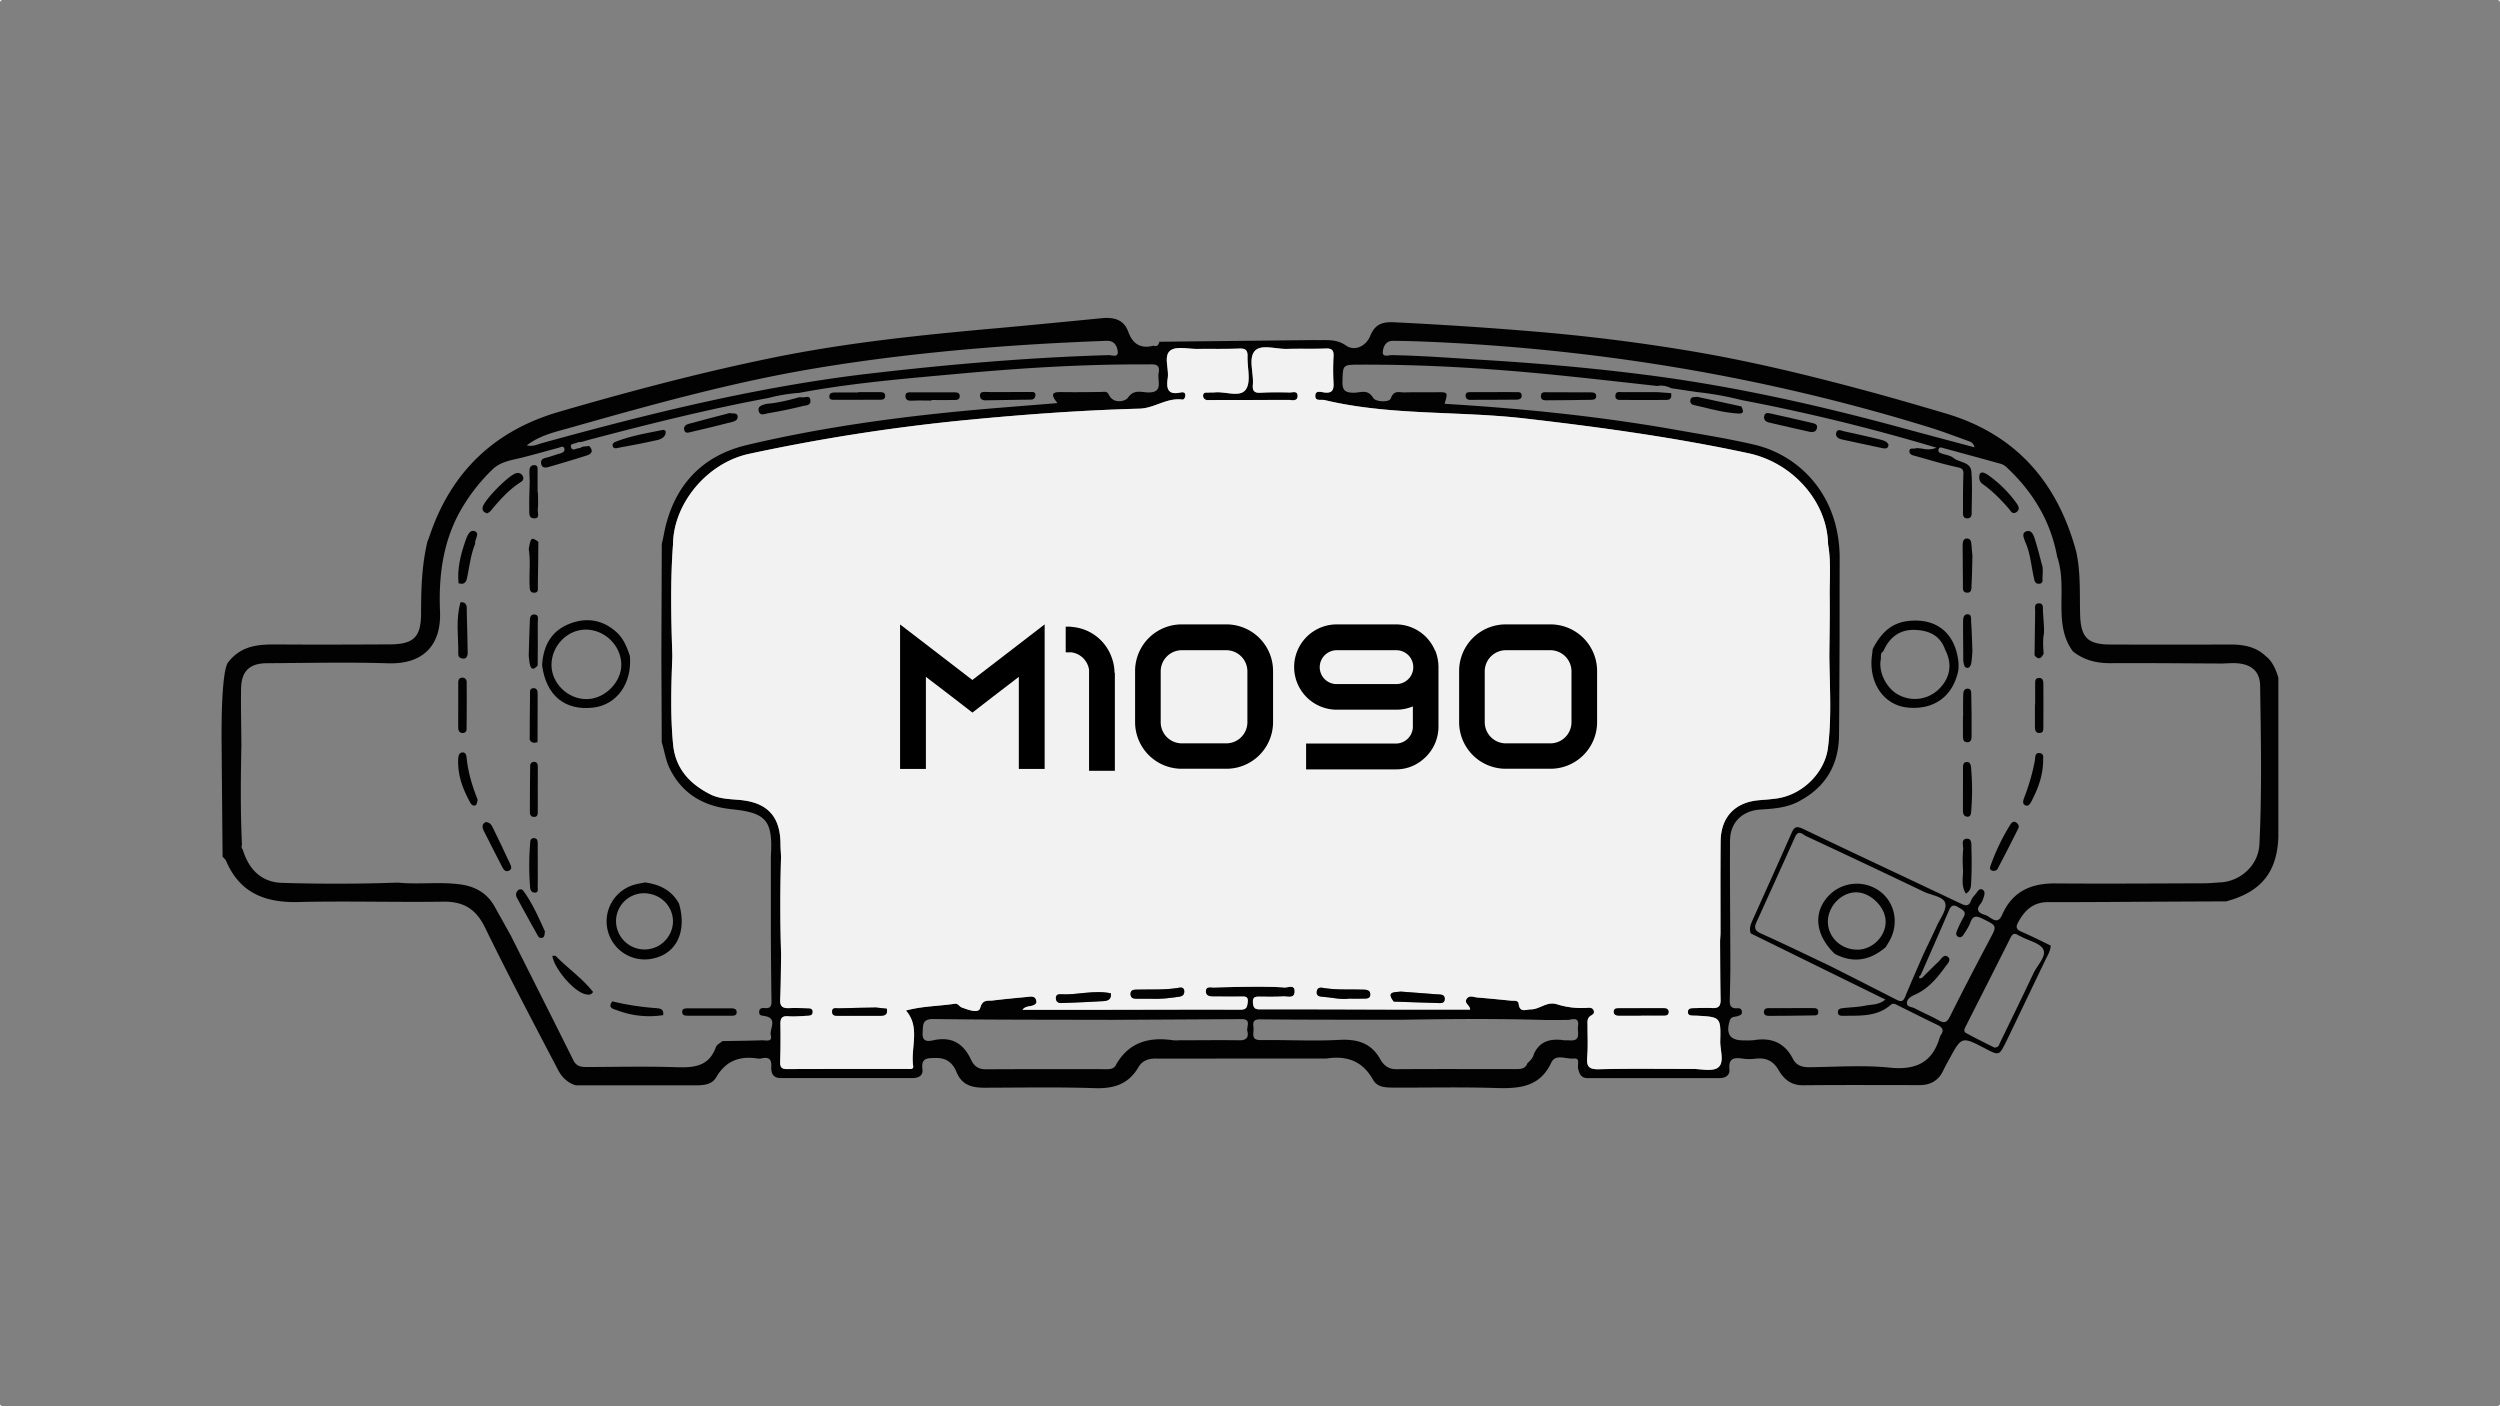 <svg xmlns="http://www.w3.org/2000/svg" viewBox="0 0 1920 1080"><rect x="0" y="0" width="1920" height="1080" fill="#808080" stroke="none"/><defs><style>.cls-1{fill:#020202;}.cls-2{fill:#f2f2f2;}</style></defs><g id="Capa_2" data-name="Capa 2"><g id="Capa_1-2" data-name="Capa 1"><path class="cls-1" d="M1740.31,504.13c-7.85-7.67-17.62-9.18-28-9.14q-45.57.17-91.13,0c-17.89,0-23.21-5.25-23.66-23.41-.38-16,.5-32.17-3-48-14.43-53.36-46.42-90.15-100.38-106.1-19.7-5.81-39.44-11.58-59.26-16.94-46-12.44-92.37-23.68-139.48-31.44q-57.75-9.53-116.07-14.4-54.18-4.56-108.43-7.18c-9-.43-14.84,1.27-18.55,10.41-3.35,8.23-12.1,12-18.63,7.44-7.87-5.52-15.82-3.82-23.87-4.21l-119.48,1.31c-.52,2.43-1.65,4-4.48,3-9.73,2.63-15.92-1.24-19.29-10.45-3.22-8.78-9.41-11.19-18.75-10.81,0,0-60.28,5.92-80.39,7.69-58.24,5.18-116.34,11.08-173.7,22.77C538.24,286,483.57,300.5,429.24,316.29c-49.34,14.36-82.57,45.92-99.13,94.75-.58,1.71-1.24,3.37-1.85,5-4.37,18.1-4.84,36.51-4.88,55,0,18.33-5.7,23.78-24.16,23.85-28,.13-56.07.26-84.11.06-14.53-.11-28.86-.18-39.54,13.26-6.34,6.21-5.36,64-5.36,64q.34,42.84.74,85.67c.91,1.11,2.18,2.08,2.72,3.35,10.52,24.63,30,32.16,55.52,31.53,37-.91,74.05.27,111-.28,15.6-.24,25.26,5.44,32.25,19.77,18,36.89,37.2,73.2,56.22,109.59,5.34,10.19,13.75,11.71,13.75,11.71h89.89c6.74,0,14.09.12,17.73-6.17,7.48-12.89,18.28-16.61,32.14-14.39a7.3,7.3,0,0,0,2.67-.16c5.25-1.2,7.82.32,7.51,6.22-.23,4.77,1,8.92,7.28,8.91,33.74,0,67.47.05,101.19,0,4.36,0,8.23-1.7,7.62-6.65-1.13-9.16,3.83-8.67,10.61-8.76,8.41-.11,12.92,4.41,15.56,10.82,4.16,10.08,11.92,12,21.44,12,28.36-.07,56.73-.59,85.06.34,14.52.46,25.61-3.16,33.14-16,3.15-5.36,7.92-6.92,14.32-6.71l130.11-.05c15.61-2.39,27.76,1.86,35.79,16.27,3.48,6.23,10.22,6,16.39,6.06,26,.09,52-.5,77.9.31,17.93.55,33.74-.52,42.7-19.63,3.24-6.92,11.53-2.31,17.37-3,5-.54,2.47,4.91,3.15,7.71,1,4,2.21,7.33,7.34,7.33,33.73,0,67.45,0,101.19,0,4.37,0,8.19-2,7.69-6.73-.86-8.58,3.56-9.23,10.16-8.26a38.13,38.13,0,0,0,9.84.07c7.87-.93,13.52,1.47,17.71,8.68,4,6.85,9.54,11.81,18.63,11.72,29.84-.29,59.69-.14,89.53-.11,8.63,0,14.85-3.53,18.48-11.47,1.39-3,3-5.81,4.59-8.67,9.45-17.36,9.45-17.36,27.59-7.93,10.59,5.52,10.59,5.52,16-5.25q15-31.18,29.92-62.38c1.75-3.69,4.15-7.17,4.28-11.49-7.47-3.57-14.88-7.37-22.5-10.63-4.14-1.79-4.44-3.66-2.36-7.46,5.05-9.21,11.63-15.32,23-15.27,29.76.09,59.52-.22,89.27-.36q23.64-.11,47.29-.2c26.6-7.11,39.19-22.12,40.15-49.47V520.64S1747,509,1740.31,504.13ZM1062,270.18c.28-3.58,2.15-8.44,7.6-8.42,7.76.05,15.52.25,23.26.55,132.53,5.31,262.33,26.77,389.1,65.95,10.1,3.14,20,6.92,30,10.54,1.57.56,3.47,1.15,4.51,4.77-18.14-4.87-35.22-9.37-52.25-14-65.8-18-132.27-33-200-41.65-42-5.37-84.17-9.05-126.46-11.59-22.93-1.38-45.84-3.19-68.82-3.59C1066.49,272.68,1061.65,274.74,1062,270.18ZM437,328.75c62.71-17.77,125.48-35.3,189.89-46,42-7,84.36-11.88,126.84-15.4,30.33-2.51,60.71-4.23,91.12-5.41,2.09-.07,4.19-.25,6.27-.16,5.45.25,7.15,5.18,7.33,8.64.23,4.36-4.61,2.24-7.1,2.31-60.89,1.78-121.48,7-182,14-86,9.91-169.73,30.58-253,53.54-3.57,1-7.08,2.94-11.76,1.76C414.55,334.34,426,331.87,437,328.75ZM592,795.28c1.35,5.3-4.05,3.58-6.86,3.67-10.11.36-20.24.43-30.35.61-1.72,1.54-4.32,2.76-5,4.68-5.49,15.27-17.43,15.81-31,15.36-22.66-.73-45.35-.2-68.05-.11-4.37,0-8-.41-10.34-5.07-15.9-32-32-63.83-48-95.72-4.16-7.48-8.35-15-12.51-22.43-5.79-10.41-14.9-15.5-26.48-17.06-15.93-2.15-32,.25-47.89-1.36q-44.54,1.56-89.09.19c-15.15-.48-25.26-9.77-30-25.59a3.12,3.12,0,0,1-.61-3.5c-.07-1.77-.15-3.55-.22-5.32-.95-23.88-.7-47.77-.21-71.67-.11-14.3-.47-28.61-.25-42.91.21-13.57,6.39-19.63,19.89-19.7,31-.18,62.12-.9,93.13.07,26.87.82,40.87-13.88,39.77-40-1.09-25.92,1.92-51.2,14.27-74.63a139.74,139.74,0,0,1,25.83-34.07c6.51-6.44,15.36-7.35,23.7-9.47,9-2.31,18-4.86,27.05-7.28,1.61-.44,3.84-1.91,4.61.4s-1.29,3.44-3.57,4c-3.66.95-7.19,2.47-10.88,3.3-3.1.68-3.89,2.53-3.19,5.09s3.15,2.6,5.18,2c10-2.89,19.95-5.83,29.84-9,4.22-1.35,4.81-4,1.65-7.26l-5.28.64c-.79.38-1.6,1.1-2.35,1.06-2.12-.09-5.08,2.6-6.15-.5-1.2-3.44,2.87-2.65,4.55-3.75.88-.55,2.24-.37,3.39-.53l5.86-1.67c45.62-12.05,91.37-23.47,137.76-32.11a125.26,125.26,0,0,1,23.48-3.89c41.21-7.77,82.92-11.07,124.62-14.89,47.54-4.34,95.13-7.24,142.9-7,4.82,0,10.15-1,8.64,6.76-1.15,5.9,4.18,15.42-8.84,14.75-4.91-.25-10.39-2.38-14.82,4.18-1.7,2.53-10.9,5.13-14.54-2.31-1.52-3.12-3.56-2.24-5.88-2.22-9.55.12-19.09.25-28.64.12-6.22-.09-12.41-.57-5,8.44-25.5,2.12-50.06,3.89-74.57,6.26-55.17,5.34-110,13.16-163.94,25.94-35.76,8.49-57.11,32.69-63.87,69.19-.43,2.31-1,4.61-1.49,6.92q-.17,43.86-.3,87.71l.27,64.53c2.2,6.72,2.95,13.84,6.22,20.33,9.91,19.79,26.54,28.9,47.82,31.06,26.48,2.71,31.44,8.82,29.76,36.34q0,30.43,0,60.87c.14,16.67.2,33.35.5,50,.07,3.62-.59,5.73-4.73,5.5-2-.13-4.45-.38-4.72,2.65s1.74,3.07,4,3.39C597.86,782,590.71,790.28,592,795.28Zm366-3.41c1.06,4.43-.47,7.17-6,7.08-15.47-.25-31,0-46.43,0a31.74,31.74,0,0,1-4.47,0c-18.37-2.75-33.86,1.25-43.81,18.44-1.86,4.21-5.75,3.73-9.21,3.73-30.4,0-60.8-.09-91.2.09-5.72,0-8.95-2.71-11.08-7.28-5.7-12.24-14.52-18-28.4-15.11-3.9.81-9.39,2.1-8.82-5.77.44-5.74-.62-10.56,8.39-10.43,45.59.6,91.17.5,136.74.62q50-.27,100-.55C961.32,782.62,957.16,788.64,957.93,791.87ZM1205.25,799c-1.47-.12-3,.05-4.45-.14-9.8-1.31-18.16.48-22.73,10.5-.64,3.07-2.77,5.11-4.94,7.1-1.67,4.75-5.76,4.61-9.63,4.61-30.38,0-60.77-.16-91.15.07-6.06.05-9.75-3.1-12.21-7.49-7.2-12.89-18-15.8-32.07-15-19.89,1.05-39.9-.11-59.85.14-7.21.09-5.52-4.46-5.49-8.37,0-3.48-1.82-7.64,5-7.57,36,.36,72.06.27,108.07.33,37.16-.63,74.3-.95,111.44.19l8.59,0c3,0,6-.07,9-.09,4-.88,8.1-1.68,7.08,4.77C1211.16,792.57,1214.86,799.85,1205.25,799Zm116-82.89c0,2.08-.19,4.16-.3,6.24.09,15.18.09,30.38.37,45.57.09,4.64-1.54,6.47-6.22,6.25-5-.25-10.14,0-15.2.09-1.88.06-3.64.58-3.67,2.94s1.81,2.67,3.66,2.76c.87,0,1.77,0,2.67.06,18.75,1,19,1,18.51,19.48-.18,7,3.45,16.28-1.59,20.29-4.23,3.41-13.12,1.1-20,1.12-23.86.07-47.72-.33-71.58.26-7.8.2-9.59-2.2-9-9.42.68-8,.21-16.08.25-24.13,0-2.65-.47-5.51,2.17-7.33,1.47-1,3.37-1.76,2.65-4-.82-2.56-3.08-2.42-5.2-2.28a62.56,62.56,0,0,1-23-2.7c-7.94-2.53-13.25,3.87-20.15,3.9-3.78,0-8.53,2.85-9.37-4.3-.36-3-3.78-2.19-6-2.42-8.61-.86-17.21-1.72-25.82-2.42-2.79-.23-6.13-2-8.19,1.17s2.64,4.73,2.76,8.13h-56.95c-34.9-.1-69.78-.26-104.67-.19-4.08,0-4.92-1.54-5.19-5.2-.34-4.66,2.25-4.59,5.48-4.57,6,.07,11.94.16,17.89-.16,3.21-.16,8.37,1.84,8.62-3.48.31-6.2-5.14-3.08-8.1-3.37-13.39-1.31-53.81,0-53.81,0-2.44,0-6.22-1.18-6.26,2.85s3.48,4.1,6.6,4.09c6.86,0,13.73.07,20.58,0,2.94,0,5.39-.11,5,4-.36,3.48-.5,6.1-5.41,6.08-40.26-.11-80.52,0-120.78.12H785.24c3-4.14,8.67-1.51,10.73-5.56-.18-5.77-4.26-4.61-7.74-4.28-8.6.8-17.21,1.61-25.76,2.67-3.85.46-7.78-1.13-9.72,5.77-1.25,4.5-9.39,1.31-14.19-.43-1.74-.63-2.78-3.21-5.18-2.85-12.53,1.88-25.33,1.83-37.63,5.23,11.31,12.94,3.41,28.49,5.56,42.66.43,2.91-3,2.17-4.88,2.17-30.67.06-61.34,0-92,.13-4.57,0-5.38-1.83-5.27-5.84.31-9.52.36-19,.2-28.56-.09-4.45,1-6.54,6-6.15s10.11-.18,15.17-.39c1.88-.09,3.58-.59,3.6-3s-1.92-2.72-3.68-2.77c-4.76-.13-9.53-.31-14.28-.11s-7.19-.93-7-6.4c.52-11.58.52-23.18.72-34.78-.82-25-.79-50.05-.05-75.09-.15-3.24-.38-6.5-.42-9.75-.16-21.31-10.09-32-31.58-33.88-7.67-.68-15.47-.77-22.55-4.39-15.7-8-26.48-19.72-28.34-38-2.19-22.69-1.45-45.39-.59-68.1-.94-28.66-1.62-57.3.52-85.93.34-31.1,26.06-62.44,58.49-69.37a1470.71,1470.71,0,0,1,164-25.69c45.13-4.45,90.34-7.8,135.67-9,11.42-.3,21-8.6,32.88-7,1.52.22,2.42-1.79,2.42-3.28,0-2.69-2.38-2.46-3.87-2.13-10.06,2.17-10.76-3.64-9.66-11.06,1-7.25-3.41-17,2-21.17,4.52-3.53,13.73-1.15,20.87-1.24,10.75-.13,21.51.16,32.23-.29,4.84-.19,6.3,1.54,6.18,6-.27,8.64,2.8,19.41-1.27,25.36-4.47,6.53-15.94,1.31-24.27,2.33-1.19.15-2.41-.09-3.59.07-1.88.24-4.75-.77-5,2.26-.14,2.42,1.9,3.89,4.25,3.52l62.58-.08s5.7,1.55,5.75-2.88-3.81-2.8-6.06-2.85c-7.45-.16-14.93-.23-22.37.2-4.87.28-6.34-1.51-5.93-6.12.79-8.87-3.64-20.23,1.56-26,4.84-5.34,16.29-1.26,24.83-1.52,9.84-.31,19.71.1,29.56-.31,4.82-.18,6.23,1.4,6,6.1a190.74,190.74,0,0,0,0,20.57c.27,5.33-1.24,7.78-7,7.08-2.51-.28-7-2-7,2.71,0,4.27,4.48,2.51,7.13,3.14,50.5,12,102.44,8.21,153.53,14.09,57.69,6.65,115.17,14.54,172,26.74,34.42,7.39,60.59,37.48,61.14,69.91,2.44,13.5,1.08,27.14,1.26,40.71.19,15.08-.16,30.19-.27,45.28.27,23.5,1.88,47.06-1.15,70.45-2.53,19.38-19.77,36-39.09,38.79-4.43.64-8.89,1-13.34,1.33-18.86,1.45-29.85,12.88-30,31.94C1321.14,669.69,1321.28,692.92,1321.26,716.15ZM1497.6,780.6c-2.35,4.71-4.29,5.5-8.75,3-5.93-3.35-12.32-6-18.34-9.21-2.15-1.17-6.2-.92-6-4.3.2-3.07,3.27-4.9,6-6.1,10.27-4.52,17.12-12.73,23.43-21.47,1.59-2.23,5-5.27,2-7.68s-5,1.62-7,3.53c-4.3,4.11-8.48,8.32-12.71,12.5-.66.2-1.74.73-1.9.52-.81-1-.43-1.85.7-2.37,7.26-16.58,14.62-33.12,21.72-49.76,1.74-4.1,3.68-4.75,7.41-2.4,3.12,2,6.56,3.14,3.62,7.94a81.66,81.66,0,0,0-5,10.47c-.59,1.38-.7,3,.76,4,2,1.35,3.51,0,4.46-1.48,2-3,4-6,5.23-9.29,2-5.52,4.79-5.2,9.38-2.92,11.29,5.59,11.17,5.25,5.27,16.35C1517.6,741.36,1507.4,760.9,1497.6,780.6Zm-34.51-14.88c-1.72,4.21-3.89,3.44-6.92,1.88q-25.41-13-50.89-25.85c-17.71-8.39-35.35-17-53.22-25-4.57-2.07-4.86-4.58-3.17-8.29,9.89-21.91,19.88-43.78,29.73-65.72,2.66-5.9,6.1-1.7,8.63-.52q45.23,21.06,90.25,42.61c5.79,2.78,15.06,3.66,16.46,8.82,1.34,5-4,11.87-6.64,17.78-3.13,7-6.56,13.86-9.85,20.78C1472.64,743.36,1467.68,754.46,1463.09,765.72Zm86.67-47.65c.77.47,1.61.81,2.4,1.22,6,3.23,14.95,5.11,17.16,10,2.38,5.32-4.74,12.05-7.62,18.18-8.36,17.78-17,35.4-25.58,53.09-.88,1.83-1.08,4.18-4.63,3.91-6.86-3.51-14.37-7.12-21.63-11.17-2.4-1.34-.81-3.82.1-5.59,11.41-22.6,22.9-45.15,34.24-67.79C1545.62,717.16,1547.14,716.48,1549.76,718.07Zm185.47-69.62c-.75,15.58-13.65,27.73-28.78,29.15-4.74.26-9.49.77-14.24.78-37.87.11-75.77.38-113.64.09-18.75-.14-33,6.06-40.93,24.1-3.83,8.78-8.75,1.41-13,.14s-7.94-3.41-3.52-8.62a13.37,13.37,0,0,0,2-4c.87-2.28,1.79-5.26-.25-6.66-2.66-1.82-4.07,1.26-5.49,3s-2.89,3.21-3.58,5.1c-1.8,5-4.47,4.06-8.29,2.24-40.29-19.15-80.72-38-121-57.31-5-2.37-6.67-1.11-8.62,3.31-9.82,22.34-19.88,44.59-29.9,66.83-1.49,3.32-2.81,6.58-1.4,10.25,34.1,16.76,68.21,33.54,103.36,50.8-5,4.27-10.52,3.68-15.34,4.67-5.24,1.07-10.65,1.23-16,1.79-2.36.25-5.28.23-5.1,3.53.17,2.83,3,2.51,4.93,2.49,12.42-.16,25.11.7,35.45-8.26,2.14-1.83,3.82-.65,5.67.27,10.12,5,20.22,10.14,30.42,15,3.65,1.76,5.14,3.84,2.74,7.56a6.66,6.66,0,0,0-.86,1.56c-5.65,19.69-18.3,25.75-38.56,23.68s-41.1-.53-61.7-.32c-5.59.07-10.06-1.34-12.65-6.45-6.26-12.23-16.26-16.48-29.51-14.38a55.05,55.05,0,0,1-8,.22c-10.76.16-14.18-4.75-11-15.1,1.11-3.65,4.16-2.7,6.42-3.64,1.4-.57,2.9-.82,2.94-2.74.07-2.26-1.27-3.39-3.3-3.21-6.58.58-6.16-3.81-6-8.14.18-6.84.29-13.69.41-20.54v-7.78c-.1-30.74-.41-61.46-.25-92.21.07-14,9.4-23.12,23.52-23.94,9.86-.6,19.68-1.3,28.66-5.92,20.76-10.68,31.3-27.78,31.53-51.09.26-25.06.29-50.12.43-75.18V486c0-3.57,0-7.13,0-10.72q0-24.19.07-48.4c-.91-48.18-32.15-77.54-65.46-85.34-19.68-4.61-39.71-7.78-59.62-11.31-59-10.49-118.49-16.51-178.34-20.11,2.67-9.11,2.67-9-6.58-8.89-8.07.1-16.11-.13-24.16.16-3.86.14-8.12-2.21-10.6,4.62-1.16,3.25-11.67,2.69-13.51-.41-4.25-7.15-9.88-3.94-14.72-4-6.35,0-9.07-1.4-8.87-8.45.37-13.08,0-13.05,13.32-13.1,52.5-.23,104.81,3.19,157,8.59,23.85,2.45,47.69,5.18,71.54,7.8,3.83-.81,7.36.17,10.8,1.75q9.93,1.49,19.85,2.94a242.48,242.48,0,0,1,33.91,6.11,1491.12,1491.12,0,0,1,149.75,36.59c-7.27,3.05-12-.54-16.56.59-1.56.4-3.94-.7-4.19,1.92-.22,2.06,1.39,3,3.29,3.53,11.15,3,22.21,6.54,33.51,8.95,3.92.84,4.78,1.81,4.66,5.48-.34,9.23-.31,18.48-.31,27.73,0,2.57-.5,6.13,3.34,6.08s3.28-3.84,3.31-6.24c.18-9.82.54-19.7-.18-29.49-.57-7.79-9.25-7-13.82-10.7-2.38-1.95-6-2.33-9.12-3.42-1.45-.5-2.82-1.06-2.3-3.07.6-2.2,2.08-1.49,3.46-1.11,14.92,4.07,29.81,8.07,44.67,12.24a11.83,11.83,0,0,1,4.49,2.89c20,18.77,33.52,41.16,38.48,68.39,4.64,13.53,3,27.64,3.34,41.51.23,11.26,1.84,21.85,8.73,31.12,8.46,6.81,18.15,9.16,29,9.09,28.51-.16,57,.14,85.51.27,3.87-.09,7.76-.49,11.6-.2,11.16.84,17.51,6.33,17.69,17.32C1736.38,567.28,1737.22,607.88,1735.23,648.45Z"/><path class="cls-2" d="M1404.94,504c.11-15.09.46-30.2.27-45.28-.18-13.57,1.18-27.21-1.26-40.71-.55-32.43-26.72-62.52-61.14-69.91-56.81-12.2-114.29-20.09-172-26.74-51.09-5.88-103-2.05-153.53-14.09-2.65-.63-7.1,1.13-7.13-3.14-.06-4.68,4.44-3,7-2.71,5.77.7,7.28-1.75,7-7.08a190.74,190.74,0,0,1,0-20.57c.26-4.7-1.15-6.28-6-6.1-9.85.41-19.72,0-29.56.31-8.54.26-20-3.82-24.83,1.52-5.2,5.74-.77,17.1-1.56,26-.41,4.61,1.06,6.4,5.93,6.12,7.44-.43,14.92-.36,22.37-.2,2.25.05,6.12-1.6,6.06,2.85s-5.75,2.88-5.75,2.88l-62.58.08c-2.35.37-4.39-1.1-4.25-3.52.2-3,3.07-2,5-2.26,1.18-.16,2.4.08,3.59-.07,8.33-1,19.8,4.2,24.27-2.33,4.07-6,1-16.72,1.27-25.36.12-4.47-1.34-6.2-6.18-6-10.72.45-21.48.16-32.23.29-7.14.09-16.35-2.29-20.87,1.24-5.36,4.19-.9,13.92-2,21.17-1.1,7.42-.4,13.23,9.66,11.06,1.49-.33,3.87-.56,3.87,2.13,0,1.49-.9,3.5-2.42,3.28-11.83-1.56-21.46,6.74-32.88,7-45.33,1.24-90.54,4.59-135.67,9a1470.71,1470.71,0,0,0-164,25.69c-32.43,6.93-58.15,38.27-58.49,69.37-2.14,28.63-1.46,57.27-.52,85.93-.86,22.71-1.6,45.41.59,68.1,1.86,18.32,12.64,30,28.34,38,7.08,3.62,14.88,3.71,22.55,4.39,21.49,1.9,31.42,12.57,31.58,33.88,0,3.25.27,6.51.42,9.75-.74,25-.77,50.07.05,75.09-.2,11.6-.2,23.2-.72,34.78-.23,5.47,2.3,6.59,7,6.4s9.52,0,14.28.11c1.76,0,3.7.25,3.68,2.77s-1.72,2.91-3.6,3c-5.06.21-10.15.77-15.17.39s-6.11,1.7-6,6.15c.16,9.52.11,19-.2,28.56-.11,4,.7,5.87,5.27,5.84,30.67-.16,61.34-.07,92-.13,1.88,0,5.31.74,4.88-2.17-2.15-14.17,5.75-29.72-5.56-42.66,12.3-3.4,25.1-3.35,37.63-5.23,2.4-.36,3.44,2.22,5.18,2.85,4.8,1.74,12.94,4.93,14.19.43,1.94-6.9,5.87-5.31,9.72-5.77,8.55-1.06,17.16-1.87,25.76-2.67,3.48-.33,7.56-1.49,7.74,4.28-2.06,4.05-7.7,1.42-10.73,5.56h46.84c40.26-.07,80.52-.23,120.78-.12,4.91,0,5-2.6,5.41-6.08.41-4.16-2-4.09-5-4-6.85.11-13.72,0-20.58,0-3.12,0-6.65-.11-6.6-4.09s3.82-2.8,6.26-2.85c0,0,40.42-1.31,53.81,0,3,.29,8.41-2.83,8.1,3.37-.25,5.32-5.41,3.32-8.62,3.48-5.95.32-11.92.23-17.89.16-3.23,0-5.82-.09-5.48,4.57.27,3.66,1.11,5.2,5.19,5.2,34.89-.07,69.77.09,104.67.19h56.95c-.12-3.4-4.89-4.87-2.76-8.13s5.4-1.4,8.19-1.17c8.61.7,17.21,1.56,25.82,2.42,2.24.23,5.66-.59,6,2.42.84,7.15,5.59,4.32,9.37,4.3,6.9,0,12.21-6.43,20.15-3.9a62.56,62.56,0,0,0,23,2.7c2.12-.14,4.38-.28,5.2,2.28.72,2.24-1.18,3-2.65,4-2.64,1.82-2.17,4.68-2.17,7.33,0,8.05.43,16.13-.25,24.13-.63,7.22,1.16,9.62,9,9.42,23.86-.59,47.72-.19,71.58-.26,6.83,0,15.72,2.29,20-1.12,5-4,1.41-13.31,1.59-20.29.45-18.48.24-18.48-18.51-19.48-.9,0-1.8,0-2.67-.06-1.85-.09-3.72-.26-3.66-2.76s1.79-2.88,3.67-2.94c5.06-.1,10.15-.34,15.2-.09,4.68.22,6.31-1.61,6.22-6.25-.28-15.19-.28-30.39-.37-45.57.11-2.08.28-4.16.3-6.24,0-23.23-.12-46.46.09-69.69.16-19.06,11.15-30.49,30-31.94,4.45-.36,8.91-.69,13.34-1.33,19.32-2.8,36.56-19.41,39.09-38.79C1406.82,551,1405.21,527.45,1404.94,504ZM676.41,780.11c-10.65-.07-21.3.06-31.94,0-2.23,0-5.33.4-5.42-3-.09-3.81,3.25-2.65,5.29-2.72,9.47-.31,18.91-.43,28.38-.61l8.35.91C681.82,778.43,680.34,780.13,676.41,780.11Zm170.31-11.2c-3.76.14-7.53.41-11.29.61-6.8.28-13.59.64-20.4.82-2.28.06-4-1-4.12-3.62-.08-2.29,1.34-3.28,3.35-3.15,13,.84,25.9-3.48,38.93-.67C853.69,767.78,850.66,768.78,846.72,768.91Zm59-3.44c-7.1,1-14.18,2-21.91,1.56H872.68c-2.24,0-4.23-.47-4.43-3.25s1.47-3.66,3.87-3.73c11.33-.34,22.69.47,34-1.54,2-.36,3.46.65,3.44,2.94C909.5,763.94,908.17,765.11,905.7,765.47Zm140.78,1.47c-3.26.09-6.52,0-10.39,0-6.55.94-13.52-1-20.6-1.45-2.74-.18-4.7-.93-4.2-4.19.43-2.83,2.64-3,4.74-2.62,10,1.76,20.09,1,30.15,1.33,2.61.09,6-.09,6.18,3.46C1052.56,767.35,1049.06,766.86,1046.48,766.94Zm57,3.37c-11-.33-22.07-.72-33.09-1.08-6.19-8.14.89-7,5.37-7.69,9.22.7,18.43,1.36,27.64,2.1,2.57.2,6.12-.27,6.15,3.46C1109.58,771,1106.07,770.38,1103.49,770.31Zm173.8,9.57c-5.63.07-11.26,0-16.88,0V780c-5.63,0-11.26,0-16.89,0-2.22,0-4.39-.66-4.12-3.39.21-2.31,2.43-2.25,4.17-2.25q16.89-.12,33.78-.08c2.22,0,4.37.51,4.08,3.34C1281.18,780.06,1279,779.86,1277.29,779.88Z"/><path class="cls-1" d="M846.72,768.91c-3.76.14-7.53.41-11.29.61-6.8.28-13.59.64-20.4.82-2.28.06-4-1-4.12-3.62-.08-2.29,1.34-3.28,3.35-3.15,13,.84,25.9-3.48,38.93-.67C853.69,767.78,850.66,768.78,846.72,768.91Z"/><path class="cls-1" d="M1109.56,767.1c0,3.94-3.49,3.28-6.07,3.21-11-.33-22.07-.72-33.09-1.08-6.19-8.14.89-7,5.37-7.69,9.22.7,18.43,1.36,27.64,2.1C1106,763.84,1109.53,763.37,1109.56,767.1Z"/><path class="cls-1" d="M1052.36,763.48c.2,3.87-3.3,3.38-5.88,3.46-3.26.09-6.52,0-10.39,0-6.55.94-13.52-1-20.6-1.45-2.74-.18-4.7-.93-4.2-4.19.43-2.83,2.64-3,4.74-2.62,10,1.76,20.09,1,30.15,1.33C1048.79,760.11,1052.18,759.93,1052.36,763.48Z"/><path class="cls-1" d="M676.41,780.11c-10.65-.07-21.3.06-31.94,0-2.23,0-5.33.4-5.42-3-.09-3.81,3.25-2.65,5.29-2.72,9.47-.31,18.91-.43,28.38-.61l8.35.91C681.82,778.43,680.34,780.13,676.41,780.11Z"/><path class="cls-1" d="M1503.94,515.15c-4.07,19.38-18.41,30.21-38.68,28.28-16.55-1.57-28-15.57-28-34.34,0-3.55.62-7.09,1-10.64,5.64-11.13,13.41-19.79,26.57-21.45,22.09-2.8,36.78,9,39.23,31.27A33.73,33.73,0,0,1,1503.94,515.15Zm3.83-9.11c0-9.55-.19-19.1-.12-28.64,0-2.3.24-5.41,3.16-5.63,3.61-.27,2.86,3.37,3,5.34.58,7.72.73,15.48,1,23.22-.27,2.95-.34,5.95-.87,8.86-.46,2.51-2,5-4.82,3.05C1509.16,512.24,1507.77,510.2,1507.77,506Zm-14-7.28c-3.87-11.25-13.2-14.76-23.58-15-11.38-.29-19.31,5.95-23.78,16.44-2.67,1.48-1.56,4.26-2,6.38-1.84,10.14,4.79,22.67,14.12,27.28a26.32,26.32,0,0,0,31-5.1C1498,520.13,1499.47,509.54,1493.78,498.76Z"/><path class="cls-1" d="M1563,541.05c0-5.07,0-10.13,0-15.2,0-2.32-.42-5.21,3.14-5.21,2.78,0,3.15,2.39,3.16,4.52.06,11,.09,22,0,33.06,0,1.87.2,4.58-2.81,4.72-3.41.17-3.63-2.48-3.66-4.92-.07-5.66,0-11.32,0-17Z"/><path class="cls-1" d="M1531.48,668.9c-3.19-.22-3.54-1.79-2.82-3.75a159.89,159.89,0,0,1,15.27-31.84c.93-1.45,2.29-3,4.33-1.77,1.63,1,2.7,2.81,1.84,4.55q-7.86,15.85-16.13,31.51C1533.54,668.42,1532,668.65,1531.48,668.9Z"/><path class="cls-1" d="M1562.54,503.32c.14-11.18.23-22.37.46-33.55.06-2.43-1.08-6.3,2.62-6.43,4.41-.16,3.13,4.05,3.38,6.74.37,4.07.55,8.17.81,12.25,0,1.24,0,2.49,0,3.73-1.07,5.29-.73,10.6-.28,15.91C1567.8,505.49,1565.72,507.27,1562.54,503.32Z"/><path class="cls-1" d="M1569.14,584.31c-.2,11.79-4,21.38-8.77,30.69-1.11,2.17-2.47,4.78-5.26,3.33-2.08-1.08-1.26-3.91-.55-5.7a157.64,157.64,0,0,0,8.14-28.13c.49-2.45-.18-6.37,3.43-6.16C1570.4,578.58,1568.91,582.71,1569.14,584.31Z"/><path class="cls-1" d="M1507.57,605.41c0-5.06,0-10.11,0-15.17,0-2.14-.08-4.56,2.52-5s3.46,1.81,3.66,4a196,196,0,0,1,.13,33.83c-.16,1.94-.41,4.62-3.43,4.1-2.48-.42-2.91-2.61-2.9-4.83,0-5.65,0-11.3,0-17Z"/><path class="cls-1" d="M1507.67,550c0-5.32-.13-10.65.06-16,.08-2.29.33-5.23,3.56-5.13,2.82.09,2.6,3,2.64,4.8.25,10.35.36,20.7.24,31,0,2.09.11,5.37-3.19,5.38-3.94,0-3.37-3.37-3.42-5.93-.09-4.73,0-9.46,0-14.2Z"/><path class="cls-1" d="M1509.82,686.29c-4.13-6.39-1.83-13.1-2.27-19.45a88.05,88.05,0,0,1,.15-14.25c.29-3.07-2.09-8.42,3.12-8.47,3.87,0,3.15,5.13,3.25,8.06.29,8.31.21,16.64-.18,24.94C1513.75,680.16,1514,683.82,1509.82,686.29Z"/><path class="cls-1" d="M495.29,677.71c11.19,1.49,20.55,5.93,26.21,16.3,6.47,22.61-2.77,39.94-22.72,42.62a29.25,29.25,0,0,1-12.18-57C489.43,678.76,492.39,678.33,495.29,677.71Zm21.57,30.19c0-12.23-9.68-21.74-22.26-21.89a21.45,21.45,0,0,0-21.49,21.59,21.88,21.88,0,0,0,43.75.3Z"/><path class="cls-1" d="M413,606.28c0,5.63.05,11.27,0,16.9,0,2,0,4.4-3.12,4.19-2.34-.15-2.93-1.91-2.93-3.72q0-17.76.23-35.53a2.88,2.88,0,0,1,2.73-3c2.34-.21,3.08,1.43,3.11,3.36C413.08,594.43,413,600.36,413,606.28Z"/><path class="cls-1" d="M413,665.18c0,5.33.1,10.66-.06,16,0,1.54.73,4-1.68,4.31s-3.9-1.32-4.11-3.71a209.59,209.59,0,0,1,.12-35.43,2.63,2.63,0,0,1,2.91-2.65c2.33.11,2.77,1.91,2.79,3.75C413,653.35,413,659.27,413,665.18Z"/><path class="cls-1" d="M373.17,631.31c3.15.31,4.24,2.17,5.15,4,4.43,9.1,8.88,18.18,13.08,27.38.87,1.89,2.61,4.71-.78,6.11-2.44,1-3.84-.87-4.84-2.82-4.75-9.23-9.52-18.46-14.17-27.74C370.18,635.4,369.93,632.62,373.17,631.31Z"/><path class="cls-1" d="M406.8,568.1c.07-11.55.07-23.11.27-34.66,0-1.82-.6-4.74,2.41-4.92,3.37-.21,3.43,2.63,3.44,5,0,12.17-.06,24.33-.1,36.49C410.41,570.65,408.14,570.83,406.8,568.1Z"/><path class="cls-1" d="M418.52,715.33c-.39,2.78-.26,4.46-2.14,4.91s-2.81-.7-3.55-2c-5.35-9.62-10.73-19.21-15.9-28.91a4.53,4.53,0,0,1,1.07-5.74,2.76,2.76,0,0,1,4,.62C409.16,694.12,413.93,705.3,418.52,715.33Z"/><path class="cls-1" d="M366.84,614.31c-.46,1.47-.49,3.43-1.39,4-1.77,1.1-3.36-.15-4.3-1.85-5.93-10.75-10.15-22-9.18-34.54.15-1.93.84-3.64,2.75-4,2.21-.47,3.37,1.34,3.52,3.12C359.25,592.55,362.61,603.52,366.84,614.31Z"/><path class="cls-1" d="M455.47,761.76c-1.5,2.75-4,2.28-6.3,1.7-8.79-2.22-23.68-19.82-25-29.38.88,0,2.14-.32,2.59.13C436.09,743.65,447.14,751.29,455.47,761.76Z"/><path class="cls-1" d="M509.34,779.61a68.92,68.92,0,0,1-35-3.58c-2.61-1-8.16-1.59-4.09-7a202.88,202.88,0,0,0,33.15,5.18C506.93,774.44,510,774.84,509.34,779.61Z"/><path class="cls-1" d="M545.36,780.06c-5.66,0-11.32.06-17,0-2,0-4.49,0-4.43-3,0-2.4,2-2.67,3.84-2.67q17-.08,34,0c1.86,0,3.83.41,4,2.64.2,3-2.16,3.06-4.3,3.07-5.36,0-10.72,0-16.08,0Z"/><path class="cls-1" d="M416.33,511.08c.75-15.34,7.3-27.1,22.13-32.45,12.63-4.56,24.61-2.49,34.92,6.78,5.55,5,8.11,11.57,10.38,18.36,1.78,21-9.9,37.48-28.09,39.66C433.87,546,419.45,534.17,416.33,511.08Zm34.29,25.84c14.05-.13,27-13.33,26.54-27.06-.47-14.38-12.82-26.29-27.3-26.33-14.17,0-26.28,12.43-26.32,27.09C423.51,524.8,436.13,537.05,450.62,536.92Z"/><path class="cls-1" d="M374,394.27c-2.6-1-3.83-2.13-3.26-4.83,1.17-5.56,20.7-25.29,26-26.1a4.1,4.1,0,0,1,4.52,1.92,3.29,3.29,0,0,1-.94,4.74c-9.46,5.93-16.68,14.14-23.69,22.62A9.14,9.14,0,0,1,374,394.27Z"/><path class="cls-1" d="M364.93,417.62c-3.18,7.68-4.19,15.89-5.78,24-.75,3.87-1.19,8-7,6.34-1.06-11.13,1.55-21.7,5.12-32.08,1.23-3.59,3.16-9.08,6.78-8.09C369.26,409.16,364.3,414.21,364.93,417.62Z"/><path class="cls-1" d="M353.73,462.43c5.69,0,4.63,4.39,4.75,7.68.36,10.67.5,21.34.72,32-.38,2.18-1.06,4-3.86,3.67-2-.23-3.41-1.25-3.37-3.31C352.19,489.11,349.8,475.63,353.73,462.43Z"/><path class="cls-1" d="M351.93,541.07c0-5.63,0-11.27,0-16.91,0-2,.73-3.57,2.91-3.7a3.16,3.16,0,0,1,3.56,3.19q.15,18.23-.08,36.46c0,2.07-1.68,3.1-3.73,2.78s-2.65-2.19-2.67-4c-.07-5.93,0-11.86,0-17.8Z"/><path class="cls-1" d="M406.06,503.85c.25-8.57.41-17.15.81-25.71.12-2.51-.23-6.25,3.38-6.23,4.06,0,2.71,4,2.74,6.26.15,11,0,21.93-.06,32.9-2.91,3.44-5.14,3.65-6.12-1.36C406.43,507.78,406.3,505.8,406.06,503.85Z"/><path class="cls-1" d="M560.32,317.22c3.1.67,5.86-.5,6.21,2.57.29,2.58-2,3.68-3.93,4.18-10.62,2.75-21.26,5.38-32,7.81-1.66.38-4.42,1.49-5.12-1.62-.57-2.49,1.12-4,3.24-4.6C539.63,322.6,550.53,319.8,560.32,317.22Z"/><path class="cls-1" d="M413.15,378.16c0,4.44.33,8.91-.13,13.3-.25,2.37,2,6.83-3,6.66-4.24-.14-3.45-4.42-3.53-7-.23-7.08.24-14.18.34-21.27,0-3-.32-5.92-.18-8.86.11-2.31,1.47-4,4-3.77s2.22,2.36,2.23,4.05c.06,5.62,0,11.23,0,16.85Z"/><path class="cls-1" d="M413.46,416.09c-.11,11.28-.16,22.56-.41,33.83-.05,2.05.92,5.31-2.88,5.3-3.41,0-3.32-3-3.43-5.24-.46-9.47.84-19-.66-28.42C407.69,412.6,408.11,412.29,413.46,416.09Z"/><path class="cls-1" d="M473.42,344.21c-.57,0-2.26.35-2.82-1.49s.71-2.85,2.1-3.4c11.59-4.61,23.85-6.6,36-9.08,1-.21,2.61.05,2.53,1.68a5.3,5.3,0,0,1-1.08,3.18c-2.32,2.61-5.82,2.94-8.9,3.63C492.3,340.76,483.26,342.31,473.42,344.21Z"/><path class="cls-1" d="M588.44,310.14c8.59-.58,16.87-2.72,25.13-5a15.39,15.39,0,0,1,2.63,0c2.23.39,5.78-2.06,6.19,2.41.37,4-3.47,3.72-5.6,4.24C608,314,599,315.85,590,317.36c-2.4.4-6.46,2.53-7.36-1.89C581.87,311.56,585.77,311.16,588.44,310.14Z"/><path class="cls-1" d="M659.08,301.15c5.64,0,11.29,0,16.93,0,1.8,0,3.67.26,3.8,2.67S678.4,307,676.45,307q-18.27.12-36.54.06c-1.49,0-3-.44-3-2.42,0-2.23,1.44-3.18,3.42-3.2,6.24-.07,12.49,0,18.73,0Z"/><path class="cls-1" d="M773.87,301.09c5.64,0,11.28-.08,16.92,0,1.87,0,4.65-.62,4.43,2.67a3.35,3.35,0,0,1-3.63,3.15q-17.36.26-34.72.54c-2.42,0-4.19-1-4.25-3.5-.07-2.87,2-3,4.33-2.94C762.59,301.19,768.23,301.1,773.87,301.09Z"/><path class="cls-1" d="M715.44,307.65c-5.05,0-10.11-.22-15.14.08-2.91.18-4.84-.56-4.92-3.5s2.19-2.94,4.43-2.93c11,0,22,0,33,0,2.23,0,4.42.3,4.27,3.17s-2.71,2.71-4.69,2.74c-5.64.1-11.29,0-16.93,0Z"/><path class="cls-1" d="M1281.43,777.64c-.25,2.42-2.45,2.22-4.14,2.24-5.63.07-11.26,0-16.88,0V780c-5.63,0-11.26,0-16.89,0-2.22,0-4.39-.66-4.12-3.39.21-2.31,2.43-2.25,4.17-2.25q16.89-.12,33.78-.08C1279.57,774.3,1281.72,774.81,1281.43,777.64Z"/><path class="cls-1" d="M909.51,761.45c0,2.49-1.34,3.66-3.81,4-7.1,1-14.18,2-21.91,1.56H872.68c-2.24,0-4.23-.47-4.43-3.25s1.47-3.66,3.87-3.73c11.33-.34,22.69.47,34-1.54C908.08,758.15,909.53,759.16,909.51,761.45Z"/><path class="cls-1" d="M1522.79,362.86a16.47,16.47,0,0,1,3.11,1.32,91.81,91.81,0,0,1,22.79,22.3c1.57,2.17,3,4.91-.25,6.94-3,1.86-4.18-1-5.61-2.66-6.06-7-12.45-13.58-20-18.89-2.6-1.82-3.09-4.16-2.59-7A2.29,2.29,0,0,1,1522.79,362.86Z"/><path class="cls-1" d="M1568.77,435.81a66.78,66.78,0,0,1-.11,7.08c-.24,2.07,1.07,5.24-2.72,5.43-3.38.18-3.52-3-4-5-2.08-9.2-2.64-18.75-6.71-27.47-.86-2.78-2.87-6.41.94-7.76,4-1.43,5.59,2.8,6.51,5.65C1565,421,1566.79,428.44,1568.77,435.81Z"/><path class="cls-1" d="M1390.07,331.7c-11-2.5-21.34-4.79-31.67-7.25-2.55-.61-4.23-2.49-3.42-5.27s3.46-1.91,5.26-1.52c10.39,2.25,20.73,4.71,31.09,7.08,2.38.55,5,1.06,4,4.42C1394.42,332.18,1391.82,331.82,1390.07,331.7Z"/><path class="cls-1" d="M1514.81,426.87c-.19,7.41-.22,14.83-.67,22.22-.14,2.34.55,6.17-3.37,6.1s-3.21-3.56-3.24-6.14c-.11-10.39-.17-20.77-.24-31.16.32-2.08.6-4.38,3.4-4.3s3.13,2.34,3.36,4.45C1514.38,421,1514.56,423.93,1514.81,426.87Z"/><path class="cls-1" d="M1450.4,341.55c-.19,3.15-2.56,3.08-4.49,2.68-10.4-2.13-20.75-4.52-31.15-6.68-3-.63-5.35-2.19-4.54-5.23.89-3.29,3.78-1.59,6-1.1,9.23,2.08,18.49,4,27.65,6.34C1446.23,338.17,1449.15,338.71,1450.4,341.55Z"/><path class="cls-1" d="M1303.3,304.71l34.11,7.44c1.13,2.53,2.63,5.66-2.07,5.44-11.77-.56-23.06-4-34.49-6.52a3.18,3.18,0,0,1-2.61-4C1298.88,304.23,1301.5,305.27,1303.3,304.71Z"/><path class="cls-1" d="M1272.85,301.17l10.57.76c.49,3,.1,5.26-3.82,5.24-11.31-.05-22.62.09-33.92,0-2.25,0-5.29.24-5.07-3.35s3.3-2.63,5.47-2.64C1255,301.12,1263.92,301.17,1272.85,301.17Z"/><path class="cls-1" d="M1204.65,301.33c5.66,0,11.32-.06,17,0,2.13,0,4.48.33,4.21,3.27-.2,2.31-2.31,2.44-4.08,2.47-11.31.17-22.63.34-33.94.37-2,0-4.47-.13-4.44-3.11,0-3.7,2.92-3.07,5.19-3.09,5.36-.06,10.72,0,16.09,0Z"/><path class="cls-1" d="M1147.28,301.14c5.67,0,11.34-.07,17,.05,1.62,0,3.91-.41,4.31,2,.44,2.76-1.53,3.71-3.82,3.73-11.93.11-23.87.14-35.8.16a3.08,3.08,0,0,1-3.37-3.32c0-2.46,1.9-2.59,3.76-2.59h17.91Z"/><path class="cls-1" d="M1375.62,774.22c5.37,0,10.74,0,16.11,0,2,0,4.51-.24,4.73,2.71.24,3.23-2.37,2.89-4.36,2.92-10.74.18-21.47.32-32.21.35-2.28,0-5.48.14-5.21-3.23s3.48-2.63,5.73-2.69c5.07-.12,10.14,0,15.21,0Z"/><path class="cls-1" d="M1448.27,727.37c-12,10.3-25,12.74-39.27,5.1-14-13.58-16.49-29.69-6.59-42.23a29.87,29.87,0,0,1,39.92-6.71c12.54,8.17,16.49,24.84,9.09,38.52C1450.44,723.86,1449.32,725.6,1448.27,727.37Zm-21.77,2c11.7-.11,21.89-10.4,21.67-21.86-.21-11.14-11.91-22.45-23-22.2-11.28.27-21.25,10.73-21.36,22.44C1403.74,719.7,1413.94,729.44,1426.5,729.32Z"/><rect class="cls-2" width="1" height="1"/><rect class="cls-2" x="1919" y="1079" width="1" height="1"/><rect class="cls-2" y="1079" width="1" height="1"/><rect class="cls-2" x="1919" width="1" height="1"/></g><g id="Capa_3" data-name="Capa 3"><path d="M802.29,479.53v111H782.46V519.82L763,534.73l-16.18,12.53L730.6,534.73l-19.51-14.91v70.74H691.26v-111l19.83,15.23,35.68,27.44,35.69-27.44Z"/><path d="M856.21,516.49V592H836.39V514.43A15.83,15.83,0,0,0,822.9,501h-4.44V481.28h4.29v.16a35.35,35.35,0,0,1,29.5,19.82,41.54,41.54,0,0,1,2.69,7.46,33,33,0,0,1,1,8.09Z"/><path d="M941.86,479.53a35.81,35.81,0,0,1,35.85,35.85v39.18a35.82,35.82,0,0,1-35.85,35.85H907.6a35.82,35.82,0,0,1-35.85-35.85V515.38a35.81,35.81,0,0,1,35.85-35.85ZM907.6,499.36a16.25,16.25,0,0,0-16.18,16.18v39.18A16.25,16.25,0,0,0,907.6,570.9h34.26A16.25,16.25,0,0,0,958,554.72V515.54a16.25,16.25,0,0,0-16.18-16.18Z"/><path d="M1102.22,499.52a34.46,34.46,0,0,1,2.53,12.85v45.52A32.69,32.69,0,0,1,1094.29,582a34.1,34.1,0,0,1-7.3,5.23,31.42,31.42,0,0,1-14.91,3.65h-69V571.05h69a13.06,13.06,0,0,0,13-13V542.5a32.49,32.49,0,0,1-12.38,2.54h-46.79a32.76,32.76,0,0,1,.48-65.51h45.52a32.59,32.59,0,0,1,30.14,20Zm-88.67,12.85a13,13,0,0,0,12.37,13h46.79a13,13,0,0,0-.63-26h-45.52A13.07,13.07,0,0,0,1013.55,512.37Z"/><path d="M1190.72,479.53a35.82,35.82,0,0,1,35.85,35.85v39.18a35.82,35.82,0,0,1-35.85,35.85h-34.26a35.82,35.82,0,0,1-35.85-35.85V515.38a35.81,35.81,0,0,1,35.85-35.85Zm-34.26,19.83a16.25,16.25,0,0,0-16.18,16.18v39.18a16.25,16.25,0,0,0,16.18,16.18h34.26a16.25,16.25,0,0,0,16.18-16.18V515.54a16.25,16.25,0,0,0-16.18-16.18Z"/></g></g></svg>